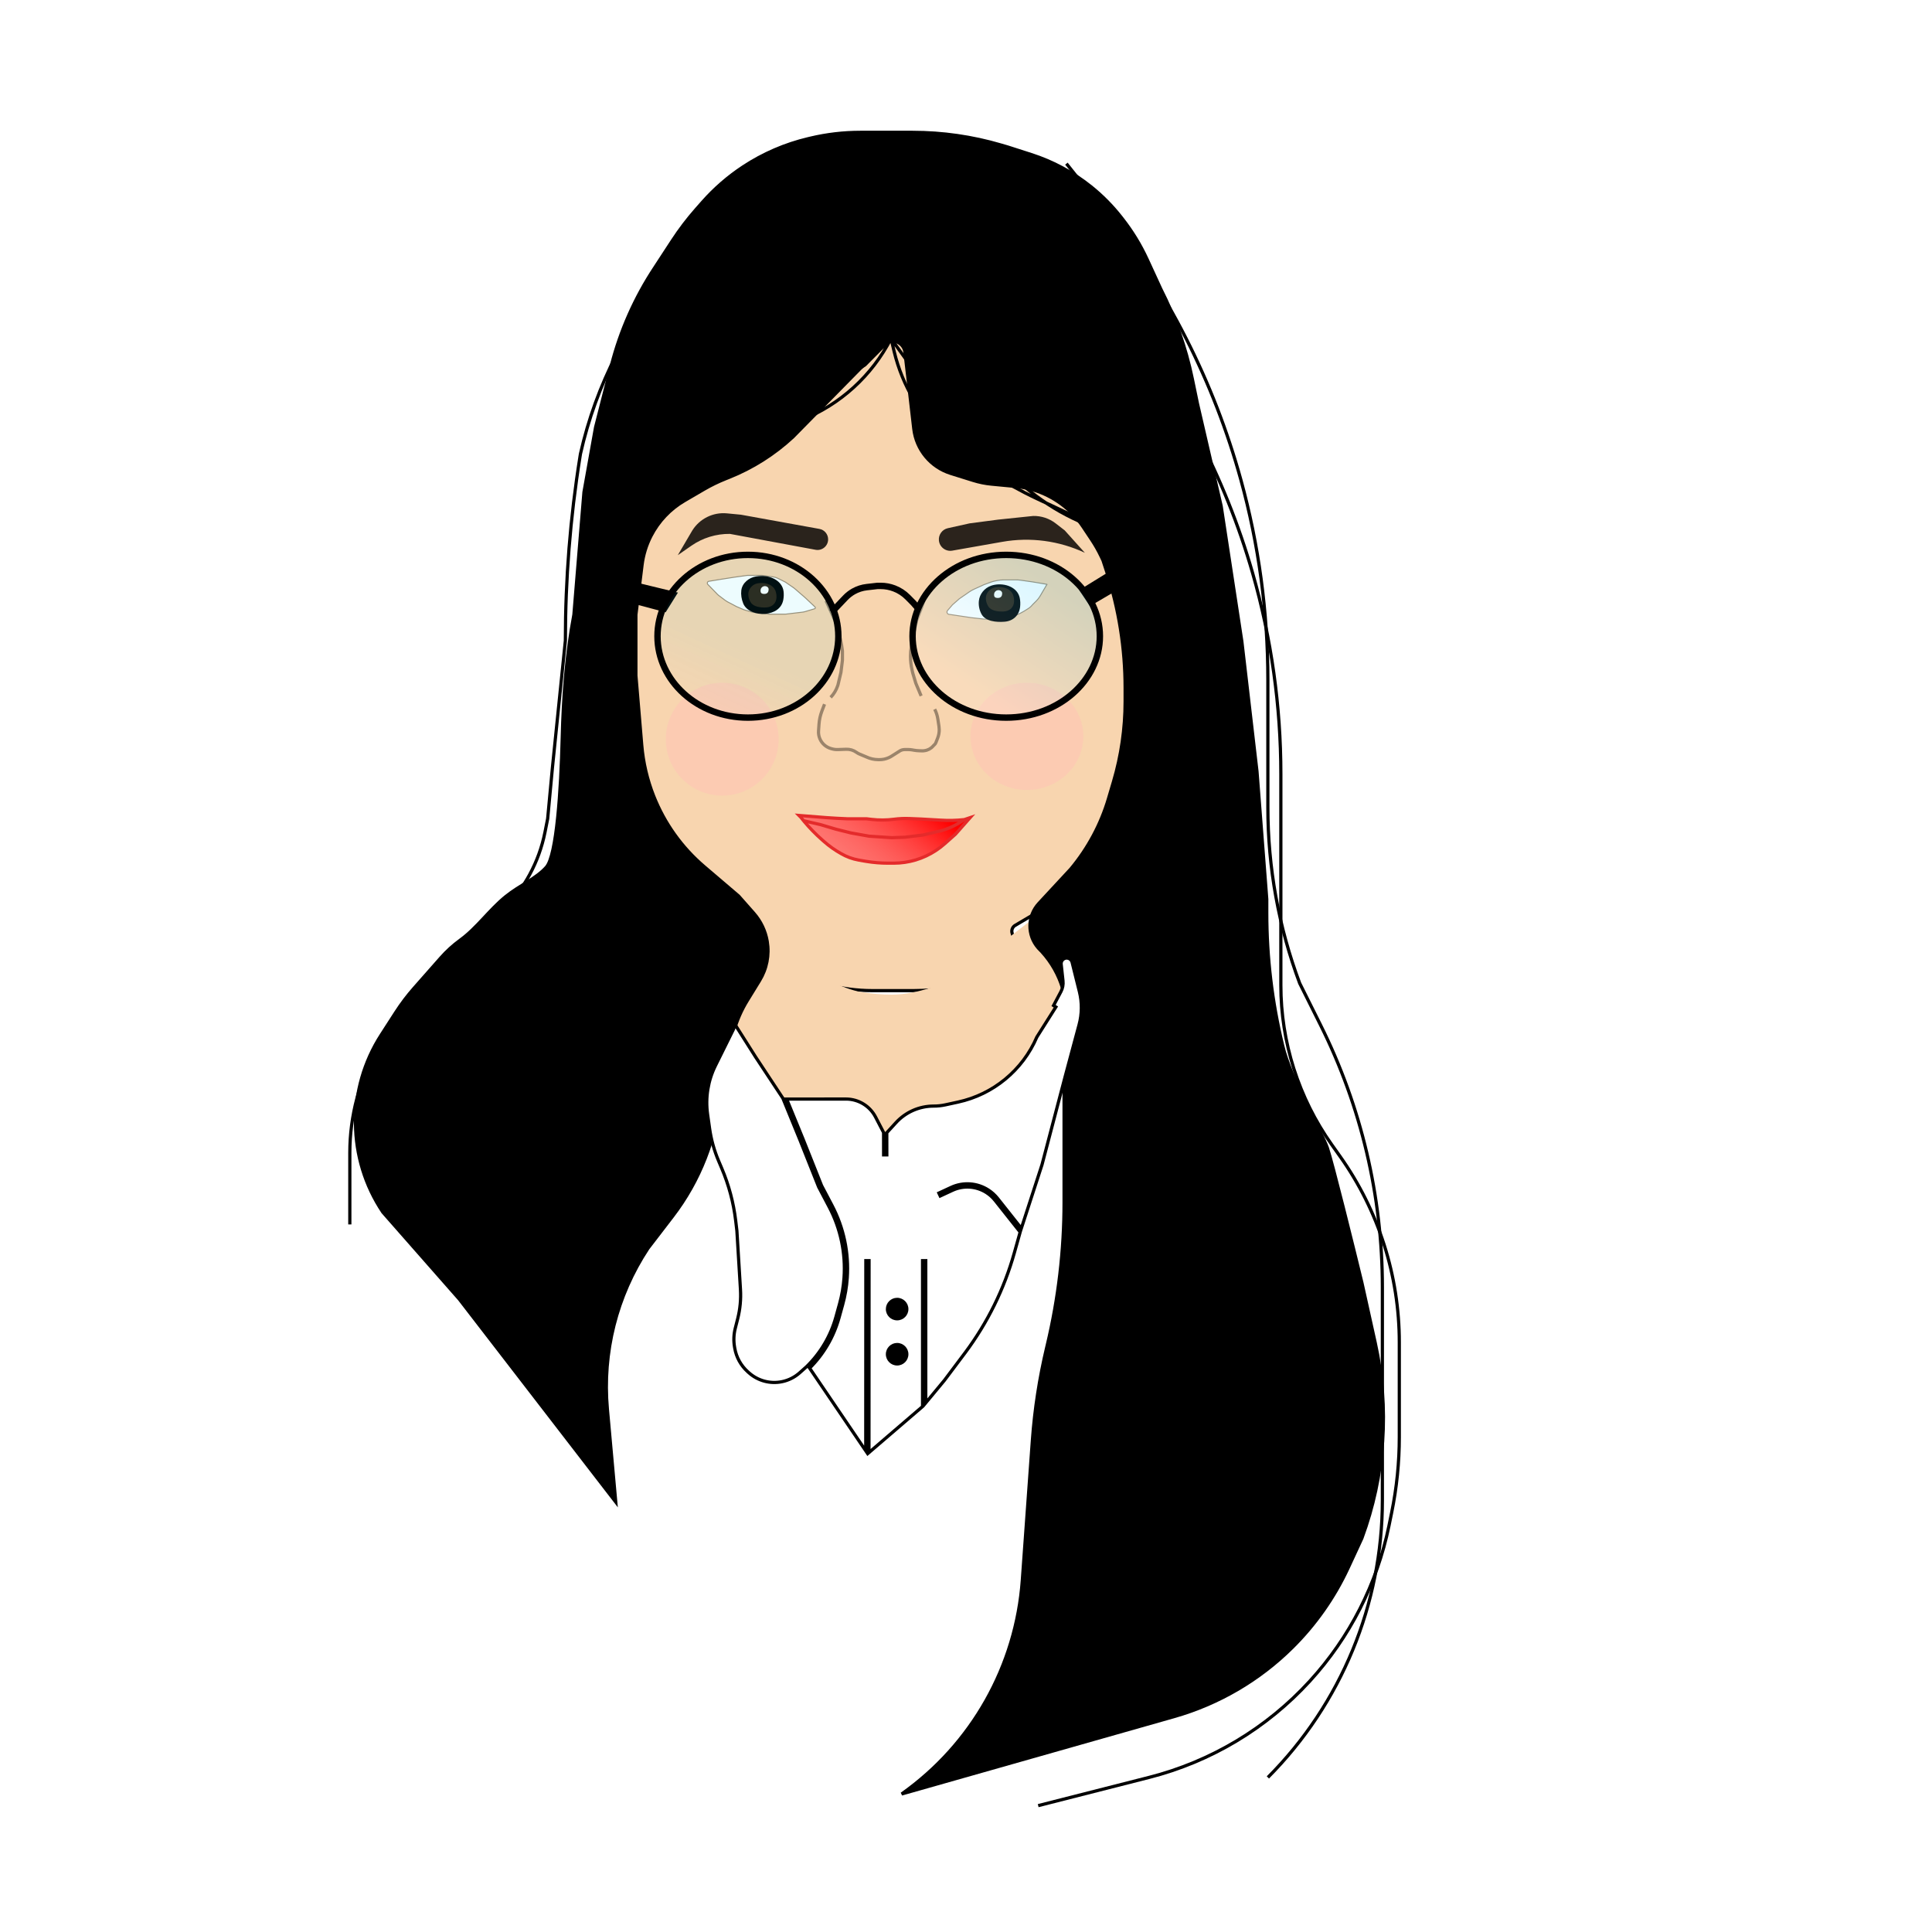 <svg width="603" height="602" viewBox="0 0 603 602" fill="none" xmlns="http://www.w3.org/2000/svg">
<path d="M262.459 106.493L270.35 89.428C272.043 85.769 276.532 84.382 279.993 86.449C280.627 86.828 281.195 87.307 281.675 87.869L292.486 100.528L304.992 114.146C307.703 117.098 310.645 119.829 313.79 122.313C320.816 127.864 326.798 134.621 331.455 142.27L340.484 157.099L343.285 162C349.737 173.291 353.978 185.709 355.781 198.588C356.89 206.51 357.067 214.534 356.307 222.497L354.937 236.86C354.937 249.944 349.009 262.323 338.816 270.526L336.085 272.723L327.006 282.255C326.201 283.1 325.283 283.829 324.278 284.422L316.842 288.808C315.974 289.32 315.588 290.375 315.921 291.326C317.975 297.194 314.543 303.558 308.512 305.066L307.179 305.399C300.109 307.894 292.666 309.17 285.168 309.17L280.787 309.17L272.242 309.17C267.487 309.17 262.753 308.536 258.165 307.284L258.105 307.264C254.411 306.033 250.995 304.086 248.051 301.535L246.43 300.13C244.226 298.22 241.63 296.815 238.826 296.014C235.84 295.161 233.094 293.624 230.805 291.526L224.315 285.576C220.92 282.464 217.913 278.954 215.359 275.123L211.608 269.497C208.31 264.55 205.722 259.165 203.919 253.499L203.326 251.634C202.602 249.359 201.681 247.151 200.575 245.035C197.232 238.645 195.626 231.488 195.92 224.282L196.582 207.998L197.211 183.491L198.395 175.204C199.266 169.104 201.714 163.337 205.498 158.474C208.461 154.665 210.614 150.29 211.824 145.618L212.92 141.389C216.443 131.994 224.517 125.047 234.333 122.965L240.904 121.571L245.201 120.518C250.352 119.257 254.993 116.449 258.501 112.472L258.72 112.224C260.237 110.504 261.496 108.574 262.459 106.493Z" fill="#F8D5AF" stroke="black"/>
<path d="M249.368 254.498L257.986 255.181L261.137 255.383L264.512 255.541L270.449 255.541L271.99 255.722C274.326 255.998 276.687 255.984 279.02 255.681C280.638 255.471 282.27 255.399 283.9 255.468L287.459 255.616L293.186 255.942L293.555 255.966C296.016 256.122 298.486 256.066 300.938 255.799L302.783 255.181L298.199 260.365L294.87 263.321C293.134 264.862 291.164 266.155 289.063 267.141C288.002 267.639 286.895 268.062 285.772 268.398C283.569 269.056 281.282 269.391 278.983 269.391L277.121 269.391C274.892 269.391 272.666 269.21 270.466 268.85L269.508 268.694L267.936 268.41C266.045 268.068 264.227 267.401 262.564 266.438C260.643 265.371 258.844 264.1 257.196 262.647L256.534 262.062C254.523 260.289 252.651 258.365 250.934 256.306L250.799 256.145L249.998 255.129L249.368 254.498Z" fill="#FF4444" fill-opacity="0.76"/>
<path d="M249.368 254.498L257.986 255.181L261.137 255.383L264.512 255.541L270.449 255.541L271.99 255.722C274.326 255.998 276.687 255.984 279.02 255.681C280.638 255.471 282.27 255.399 283.9 255.468L287.459 255.616L293.186 255.942L293.555 255.966C296.016 256.122 298.486 256.066 300.938 255.799L302.783 255.181L298.199 260.365L294.87 263.321C293.134 264.862 291.164 266.155 289.063 267.141C288.002 267.639 286.895 268.062 285.772 268.398C283.569 269.056 281.282 269.391 278.983 269.391L277.121 269.391C274.892 269.391 272.666 269.21 270.466 268.85L269.508 268.694L267.936 268.41C266.045 268.068 264.227 267.401 262.564 266.438C260.643 265.371 258.844 264.1 257.196 262.647L256.534 262.062C254.523 260.289 252.651 258.365 250.934 256.306L250.799 256.145L249.998 255.129L249.368 254.498Z" fill="url(#paint0_linear)"/>
<path d="M250.799 256.145L256.068 257.355L260.836 258.768L265.589 259.954L271.245 260.969L278.351 261.437L282.45 261.294L288.113 260.597L292.049 259.666V259.666C294.952 259.107 297.711 257.969 300.164 256.32L300.938 255.799M250.799 256.145L250.934 256.306C252.651 258.365 254.523 260.289 256.534 262.062V262.062L257.196 262.647C258.844 264.1 260.643 265.371 262.564 266.438V266.438V266.438C264.227 267.401 266.045 268.068 267.936 268.41L269.508 268.694L270.466 268.85C272.666 269.21 274.892 269.391 277.121 269.391V269.391L278.983 269.391C281.282 269.391 283.569 269.056 285.772 268.398V268.398C286.895 268.062 288.002 267.639 289.063 267.141V267.141C291.164 266.155 293.134 264.862 294.87 263.321L298.199 260.365L302.783 255.181L300.938 255.799M250.799 256.145L249.998 255.129L249.368 254.498L257.986 255.181L261.137 255.383L264.512 255.541L270.449 255.541L271.99 255.722C274.326 255.998 276.687 255.984 279.02 255.681V255.681C280.638 255.471 282.27 255.399 283.9 255.468L287.459 255.616L293.186 255.942L293.555 255.966C296.016 256.122 298.486 256.066 300.938 255.799V255.799" stroke="#E42B2B"/>
<path d="M231.262 160.637L226.898 160.218C222.561 159.801 218.363 161.878 216.063 165.579L211.549 173.263L215.786 170.32C219.315 167.868 223.52 166.577 227.816 166.625L254.552 171.587C256.549 171.958 258.406 170.462 258.468 168.432C258.519 166.792 257.362 165.362 255.747 165.07L231.262 160.637Z" fill="#2A231C"/>
<g filter="url(#filter0_d)">
<path d="M257.345 219.774L256.515 221.951C256.023 223.242 255.723 224.597 255.625 225.975L255.476 228.088C255.415 228.943 255.56 229.8 255.899 230.587V230.587C256.538 232.073 257.814 233.192 259.372 233.631L259.67 233.715C260.272 233.884 260.896 233.959 261.52 233.936L264.123 233.842C265.257 233.801 266.373 234.137 267.295 234.799V234.799C267.613 235.027 267.956 235.218 268.317 235.369L270.3 236.192L270.481 236.275C271.612 236.796 272.84 237.072 274.085 237.083V237.083L274.426 237.086C275.446 237.095 276.456 236.884 277.387 236.467V236.467C277.699 236.328 278 236.166 278.288 235.984L280.612 234.512V234.512C281.124 234.135 281.744 233.933 282.38 233.934L283.581 233.938C283.982 233.939 284.382 233.977 284.777 234.05L285.18 234.126C285.759 234.234 286.345 234.296 286.934 234.311L288.068 234.34L288.48 234.292C289.539 234.17 290.516 233.659 291.221 232.859L291.371 232.69C291.434 232.619 291.503 232.553 291.577 232.493V232.493C291.804 232.311 291.979 232.072 292.085 231.802L292.649 230.369C292.983 229.521 293.15 228.617 293.142 227.705V227.705C293.139 227.369 293.112 227.034 293.062 226.702L292.714 224.407C292.552 223.341 292.221 222.308 291.733 221.346V221.346" stroke="#9B846B"/>
</g>
<path d="M312.836 169.104L297.219 171.854C295.168 172.216 293.243 170.752 293.044 168.678C292.872 166.884 294.064 165.242 295.824 164.85L302.619 163.34L311.535 162.169L322.466 161.03C324.999 160.977 327.474 161.793 329.478 163.342L332.315 165.536L338.6 172.525C330.569 168.76 321.571 167.565 312.836 169.104Z" fill="#2B231C"/>
<g filter="url(#filter1_d)">
<path d="M223.939 185.508L220.926 182.401C220.612 182.077 220.766 181.533 221.205 181.423L224.77 180.834L229.181 180.144L233.252 179.578L237.895 179.578L241.249 180.032C241.794 180.106 242.323 180.269 242.815 180.515L245.125 181.671L247.839 183.536L251.254 186.487L254.383 189.437C254.527 189.573 254.519 189.805 254.366 189.93C254.333 189.958 254.294 189.979 254.252 189.991L251.31 190.874C251.032 190.958 250.748 191.017 250.459 191.051L245.125 191.681L244.445 191.681L240.048 191.681L235.341 191.141C235.069 191.109 234.799 191.056 234.535 190.98L232.234 190.321L229.859 189.304L227.033 187.81C226.797 187.685 226.571 187.541 226.358 187.38L224.295 185.824C224.168 185.728 224.049 185.622 223.939 185.508Z" fill="white"/>
<path d="M223.939 185.508L220.926 182.401C220.612 182.077 220.766 181.533 221.205 181.423L224.77 180.834L229.181 180.144L233.252 179.578L237.895 179.578L241.249 180.032C241.794 180.106 242.323 180.269 242.815 180.515L245.125 181.671L247.839 183.536L251.254 186.487L254.383 189.437C254.527 189.573 254.519 189.805 254.366 189.93C254.333 189.958 254.294 189.979 254.252 189.991L251.31 190.874C251.032 190.958 250.748 191.017 250.459 191.051L245.125 191.681L244.445 191.681L240.048 191.681L235.341 191.141C235.069 191.109 234.799 191.056 234.535 190.98L232.234 190.321L229.859 189.304L227.033 187.81C226.797 187.685 226.571 187.541 226.358 187.38L224.295 185.824C224.168 185.728 224.049 185.622 223.939 185.508Z" stroke="#A08A72" stroke-width="0.3"/>
</g>
<g filter="url(#filter2_d)">
<path d="M303.218 192.778L296.408 191.762C296.372 191.756 296.336 191.754 296.299 191.754C295.669 191.754 295.33 191.014 295.741 190.537L297.296 188.73L299.449 186.846L302.487 184.749C302.973 184.413 303.489 184.121 304.027 183.876L307.165 182.449L309.191 181.71C309.646 181.545 310.111 181.412 310.585 181.314L311.203 181.186C311.871 181.047 312.551 180.978 313.234 180.978L315.978 180.978L317.152 180.978C317.625 180.978 318.098 181.011 318.566 181.078L322.262 181.606L326.76 182.36C326.815 182.369 326.808 182.449 326.753 182.449C326.737 182.449 326.722 182.458 326.714 182.472L324.619 186.041C324.306 186.576 323.925 187.068 323.487 187.506L322.262 188.73C321.892 189.205 321.441 189.611 320.931 189.93L319.549 190.794L318.604 191.311C317.802 191.75 316.944 192.077 316.053 192.283L313.121 192.96C312.383 193.131 311.628 193.217 310.871 193.217L307.165 193.217L303.218 192.778Z" fill="white"/>
<path d="M303.218 192.778L296.408 191.762C296.372 191.756 296.336 191.754 296.299 191.754C295.669 191.754 295.33 191.014 295.741 190.537L297.296 188.73L299.449 186.846L302.487 184.749C302.973 184.413 303.489 184.121 304.027 183.876L307.165 182.449L309.191 181.71C309.646 181.545 310.111 181.412 310.585 181.314L311.203 181.186C311.871 181.047 312.551 180.978 313.234 180.978L315.978 180.978L317.152 180.978C317.625 180.978 318.098 181.011 318.566 181.078L322.262 181.606L326.76 182.36C326.815 182.369 326.808 182.449 326.753 182.449C326.737 182.449 326.722 182.458 326.714 182.472L324.619 186.041C324.306 186.576 323.925 187.068 323.487 187.506L322.262 188.73C321.892 189.205 321.441 189.611 320.931 189.93L319.549 190.794L318.604 191.311C317.802 191.75 316.944 192.077 316.053 192.283L313.121 192.96C312.383 193.131 311.628 193.217 310.871 193.217L307.165 193.217L303.218 192.778Z" stroke="#A08A72" stroke-width="0.3"/>
</g>
<path d="M244.465 187.239C243.946 189.965 241.606 191.321 238.843 191.585V191.585C236.216 191.836 232.961 190.786 231.969 188.34C231.434 187.022 231.208 185.595 231.37 184.26C231.649 181.968 233.704 180.294 235.98 179.904C236.544 179.808 237.109 179.761 237.67 179.752C240.838 179.702 244.181 181.435 244.562 184.58C244.668 185.456 244.632 186.361 244.465 187.239Z" fill="black"/>
<g filter="url(#filter3_d)">
<path d="M318.379 188.477C318.068 191.074 316.203 192.805 313.597 193.029V193.029C310.973 193.255 307.521 192.943 306.304 190.607C305.656 189.364 305.375 187.957 305.516 186.553C305.731 184.402 307.276 182.517 309.317 181.807C309.666 181.686 310.014 181.594 310.363 181.526C313.667 180.882 317.58 182.293 318.269 185.587C318.463 186.516 318.496 187.5 318.379 188.477Z" fill="black"/>
</g>
<g filter="url(#filter4_d)">
<path d="M316.505 187.687C316.453 189.554 315.086 190.777 313.219 190.845V190.845C311.572 190.905 309.385 190.683 308.493 189.298C307.989 188.516 307.712 187.635 307.697 186.754C307.67 185.147 308.892 183.701 310.46 183.344C310.717 183.286 310.975 183.249 311.234 183.227C313.266 183.058 315.554 183.813 316.216 185.741C316.429 186.361 316.523 187.025 316.505 187.687Z" fill="#2D2012"/>
</g>
<g filter="url(#filter5_d)">
<path d="M242.354 186.43C242.302 188.298 240.935 189.521 239.068 189.589V189.589C237.421 189.649 235.234 189.426 234.342 188.041C233.838 187.26 233.561 186.379 233.546 185.497C233.519 183.89 234.742 182.444 236.309 182.088C236.566 182.029 236.824 181.992 237.083 181.971C239.115 181.802 241.403 182.557 242.065 184.485C242.278 185.104 242.372 185.769 242.354 186.43Z" fill="#2D2012"/>
</g>
<g filter="url(#filter6_d)">
<path d="M312.726 185.732C312.612 186.181 312.289 186.498 311.833 186.583V186.583C311.254 186.69 310.494 186.618 310.321 186.055C310.238 185.788 310.233 185.486 310.312 185.185C310.404 184.839 310.639 184.54 310.951 184.365C311.001 184.337 311.05 184.313 311.099 184.292C311.83 183.978 312.795 184.39 312.796 185.185C312.797 185.363 312.772 185.548 312.726 185.732Z" fill="white"/>
</g>
<g filter="url(#filter7_d)">
<path d="M239.833 184.474C239.719 184.924 239.396 185.241 238.94 185.325V185.325C238.361 185.433 237.601 185.361 237.428 184.798C237.345 184.531 237.34 184.229 237.419 183.928C237.511 183.582 237.746 183.282 238.058 183.108C238.108 183.08 238.157 183.056 238.206 183.035C238.936 182.721 239.902 183.132 239.903 183.927C239.904 184.106 239.879 184.291 239.833 184.474Z" fill="white"/>
</g>
<g filter="url(#filter8_d)">
<path d="M287.498 213.191L285.843 209.255L284.896 206.113L284.665 205.108C284.339 203.688 284.175 202.236 284.175 200.779V200.779C284.175 199.729 284.26 198.68 284.43 197.644L284.896 194.807L286.157 189.377L287.498 185.913L288.357 183.491" stroke="#9B846B"/>
</g>
<g filter="url(#filter9_d)">
<path d="M257.824 183.491L260.73 189.96L261.333 191.851C262.09 194.222 262.626 196.659 262.932 199.129V199.129L262.932 202.065L262.471 205.833L261.542 209.744L261.419 210.104C260.965 211.431 260.226 212.642 259.255 213.654V213.654" stroke="#9B846B"/>
</g>
<g filter="url(#filter10_i)">
<path d="M221.034 286.478L220.152 278.06C219.938 276.02 222.647 275.117 223.7 276.877C223.891 277.195 224.169 277.451 224.502 277.614L228.63 279.634L232.613 282.222C234.845 283.671 236.846 285.448 238.549 287.492C239.767 288.954 241.14 290.281 242.642 291.45L245.526 293.695C248.547 296.046 251.784 298.105 255.194 299.844L256.231 300.372L258.036 301.447C261.037 303.234 264.286 304.566 267.678 305.398L269.499 305.7C272.389 306.18 275.314 306.421 278.244 306.421C280.492 306.421 282.734 306.186 284.933 305.719L286.442 305.398L287.494 305.135C290.14 304.475 292.73 303.607 295.24 302.539L295.32 302.505C298.616 301.087 301.749 299.319 304.666 297.229L307.179 295.117L313.465 289.691L321.39 283.528L325.725 279.193C326.941 277.977 328.275 276.883 329.706 275.929L330.564 275.357C333.784 273.21 336.389 270.26 338.12 266.798C338.922 265.605 340.783 266.372 340.511 267.784L334.828 297.229L331.779 332.297C331.566 334.743 330.575 337.056 328.951 338.898C327.899 340.09 326.611 341.051 325.168 341.72L323.495 342.495C322.16 343.114 320.763 343.585 319.326 343.901L309.761 346.004L300.278 346.853L290.889 348.897C290.045 349.08 289.179 349.135 288.319 349.059L287.956 349.027C284.242 348.698 280.785 350.955 279.592 354.488C277.939 359.382 272.18 361.488 267.76 358.815L264.374 356.767C263.177 356.043 261.855 355.548 260.476 355.309L235.602 350.988C226.426 349.395 218.474 343.71 213.998 335.543L209.052 326.52C204.75 318.673 206.722 308.868 213.723 303.294L218.164 299.757C221.651 296.981 222.99 292.297 221.497 288.098L221.232 287.351C221.131 287.069 221.065 286.776 221.034 286.478Z" fill="#F8D5AF"/>
</g>
<path d="M278.099 105.663L279.083 109.735C281.678 120.476 287.476 130.174 295.71 137.543V137.543V137.543C304.16 144.808 313.555 150.894 323.641 155.634L352.209 169.06L338.618 163.442C327.88 159.002 318.406 151.975 311.043 142.985V142.985L305.192 137.543L299.306 132.931C294.213 128.941 290.24 123.702 287.773 117.721V117.721L284.008 113.862L278.099 105.663ZM278.099 105.663V105.663C272.162 117.259 262.215 126.303 250.108 131.113L191.954 154.214L242.943 130.353L250.129 126.228L255.263 123.652L265.187 117.02L269.978 113.862L278.099 105.663Z" stroke="black"/>
<path d="M334.728 81.008L347.507 96.451C367.526 120.643 382.323 148.714 390.969 178.901V178.901C396.807 199.283 399.768 220.38 399.768 241.581V258.362V307.439V307.439C399.768 325.274 405.311 342.669 415.629 357.216L418.254 360.916C430.279 377.871 436.739 398.143 436.739 418.929V429.962V448.52C436.739 456.436 435.939 464.331 434.351 472.086L433.505 476.217C429.801 494.298 421.269 511.039 408.814 524.661V524.661C395.371 539.365 377.921 549.817 358.613 554.731L324.032 563.534" stroke="black"/>
<path d="M332.838 51.07L344.643 65.9C364.367 90.679 378.872 119.194 387.285 149.727V149.727C392.88 170.035 395.715 191.002 395.715 212.066V229.308V252.002C395.715 270.736 399.078 289.317 405.643 306.862V306.862L412.16 319.915C424.85 345.333 431.456 373.354 431.456 401.763V401.763V432.377V468.195C431.456 500.632 418.605 531.747 395.715 554.729V554.729" stroke="black"/>
<path d="M228.935 63.398L210.951 83.62C196.271 100.128 186.023 120.094 181.169 141.645V141.645L181.003 142.683C177.979 161.608 176.46 180.743 176.46 199.907V199.907L172.423 239.539L170.931 255.529L170.1 259.71C169.631 262.067 168.982 264.384 168.159 266.642V266.642C165.016 275.257 159.418 282.763 152.056 288.232L147.542 291.585C144.402 293.918 141.476 296.527 138.799 299.381L132.61 305.98C127.997 310.899 123.974 316.34 120.624 322.192L117.935 326.889C112.201 336.906 109.184 348.248 109.184 359.79V359.79V382.146" stroke="black"/>
<path d="M284.29 399.757C284.29 403.225 281.857 405.801 279.126 405.801C276.396 405.801 273.962 403.225 273.962 399.757C273.962 396.289 276.396 393.713 279.126 393.713C281.857 393.713 284.29 396.289 284.29 399.757Z" stroke="black" stroke-width="2"/>
<circle cx="279.126" cy="420.009" r="5.164" stroke="black" stroke-width="2"/>
<g filter="url(#filter11_f)">
<ellipse cx="320.51" cy="229.817" rx="17.61" ry="16.73" fill="#FFC3B6" fill-opacity="0.5"/>
</g>
<g filter="url(#filter12_f)">
<circle cx="225.414" cy="230.697" r="17.61" fill="#FFC3B6" fill-opacity="0.5"/>
</g>
<path d="M314.523 45.882L321.852 48.238C328.634 50.417 334.959 53.821 340.515 58.281C343.993 61.072 347.139 64.254 349.892 67.762L350.281 68.258C353.351 72.17 355.952 76.428 358.033 80.945L362.259 90.118C366.784 98.996 370.103 108.438 372.126 118.195L373.723 125.898L381.133 157.919L387.599 200.235L392.318 240.773L395.369 280.612L395.369 284.868C395.369 298.79 397.025 312.663 400.304 326.194C402.796 336.888 412.723 353.624 414.284 358.256C415.846 362.888 422.116 388.216 425.056 400.301L429.219 419.06C433.728 439.381 432.282 460.571 425.056 480.091L420.792 489.294C416.488 498.584 410.556 507.029 403.277 514.229C392.992 524.4 380.303 531.807 366.388 535.759L281.416 559.897C303.336 544.402 317.159 519.901 319.086 493.127L322.22 449.577C322.925 439.769 324.425 430.035 326.704 420.47L326.889 419.691C330.358 405.128 332.111 390.21 332.111 375.239L332.111 353.785L332.111 326.194L332.747 319.993C333.666 311.04 330.458 302.156 324.032 295.855C320.529 291.852 320.616 285.849 324.233 281.948L334.201 271.201C339.59 264.742 343.602 257.25 345.99 249.185L347.541 243.944C349.946 235.82 351.168 227.392 351.168 218.92L351.168 214.704C351.168 202.351 349.216 190.076 345.384 178.333L344.255 174.875L343.664 173.635C342.803 171.829 341.813 170.087 340.703 168.422L338.03 164.413C334.337 158.872 328.826 154.794 322.449 152.881C320.653 152.342 318.808 151.981 316.941 151.803L309.452 151.09C307.524 150.907 305.62 150.523 303.771 149.945L296.73 147.745C290.475 145.79 285.959 140.334 285.208 133.824L282.453 109.955C282.089 106.799 278.334 105.346 275.94 107.436L247.483 136.361C241.668 141.761 234.906 146.04 227.536 148.983L226.47 149.409C224.127 150.344 221.857 151.452 219.678 152.723L213.624 156.254C209.162 158.857 205.537 162.681 203.177 167.276C201.725 170.104 200.782 173.165 200.391 176.32L198.468 191.841L198.468 210.852L200.29 232.537C200.749 237.998 202.007 243.362 204.024 248.457C207.391 256.963 212.79 264.515 219.751 270.452L230.516 279.634L235.261 285.006C237.457 287.493 238.912 290.546 239.46 293.819C240.167 298.044 239.321 302.382 237.078 306.032L233.219 312.311C231.426 315.23 230.042 318.38 229.106 321.675L227.395 327.697C226.137 332.128 225.295 336.666 224.88 341.254C223.62 355.208 218.422 368.517 209.892 379.632L202.239 389.603C192.442 404.411 187.975 422.111 189.57 439.794L192.184 468.78L143.376 405.492L119.486 378.317C108.292 361.618 108.101 339.861 119 322.967L123.562 315.897C125.273 313.245 127.181 310.725 129.269 308.358L137.588 298.926C139.403 296.868 141.437 295.016 143.655 293.401C148.92 289.568 152.747 283.942 157.808 279.843C162.22 276.269 167.379 274.201 170.509 270.652C173.743 266.986 175.068 246.698 175.484 230.187C175.808 217.334 176.75 204.478 179.123 191.841L182.263 153.598L185.889 133.345L190.831 114.029C193.611 103.165 198.19 92.842 204.38 83.49L209.878 75.073C212.126 71.63 214.62 68.354 217.34 65.27L219.279 63.072C223.002 58.851 227.27 55.144 231.969 52.048C238.16 47.969 245.018 45.005 252.231 43.291L252.906 43.131C258.015 41.916 263.249 41.303 268.501 41.303L272.514 41.303L284.823 41.303C294.167 41.303 303.463 42.638 312.429 45.268L314.523 45.882Z" fill="black"/>
<path d="M275.94 107.436V107.436C278.334 105.346 282.089 106.799 282.453 109.955L285.208 133.824C285.959 140.334 290.475 145.79 296.73 147.745L303.771 149.945C305.62 150.523 307.524 150.907 309.452 151.09L316.941 151.803C318.808 151.981 320.653 152.342 322.449 152.881V152.881C328.826 154.794 334.337 158.872 338.03 164.413L340.703 168.422C341.813 170.087 342.802 171.829 343.664 173.635L344.255 174.875L345.384 178.333C349.216 190.076 351.168 202.351 351.168 214.704L351.168 218.92C351.168 227.392 349.946 235.82 347.541 243.944L345.99 249.185C343.602 257.25 339.59 264.742 334.201 271.201V271.201L324.233 281.948C320.616 285.849 320.529 291.852 324.032 295.855V295.855V295.855C330.458 302.156 333.666 311.04 332.747 319.993L332.111 326.194L332.111 353.785L332.111 375.239C332.111 390.21 330.359 405.128 326.889 419.691L326.704 420.47C324.425 430.035 322.925 439.769 322.22 449.577L319.086 493.127C317.159 519.901 303.336 544.402 281.416 559.897V559.897L366.388 535.759C380.303 531.807 392.992 524.4 403.277 514.229V514.229C410.556 507.029 416.488 498.584 420.792 489.294L425.056 480.091V480.091C432.282 460.571 433.728 439.381 429.219 419.06L425.056 400.301C422.116 388.216 415.846 362.888 414.284 358.256C412.723 353.624 402.796 336.888 400.304 326.194V326.194C397.025 312.663 395.369 298.79 395.369 284.868L395.369 280.612L392.318 240.773L387.599 200.235L381.133 157.919L373.723 125.898L372.126 118.195C370.103 108.438 366.784 98.996 362.259 90.118V90.118L358.033 80.945C355.952 76.428 353.351 72.17 350.281 68.258L349.892 67.762C347.139 64.254 343.993 61.072 340.515 58.281V58.281C334.959 53.821 328.634 50.417 321.852 48.238L314.523 45.882L312.429 45.268C303.463 42.638 294.167 41.303 284.823 41.303V41.303L272.514 41.303M275.94 107.436L247.483 136.361V136.361C241.668 141.761 234.906 146.04 227.536 148.983L226.47 149.409C224.127 150.344 221.857 151.452 219.678 152.723L213.624 156.254C209.162 158.857 205.537 162.681 203.177 167.276V167.276C201.725 170.104 200.782 173.165 200.391 176.32L198.468 191.841L198.468 210.852L200.29 232.537C200.749 237.998 202.007 243.362 204.024 248.457V248.457C207.391 256.963 212.79 264.515 219.751 270.452L230.516 279.634L235.261 285.006C237.457 287.493 238.912 290.546 239.46 293.819V293.819C240.167 298.044 239.321 302.382 237.078 306.032L233.219 312.311C231.426 315.23 230.042 318.38 229.106 321.675L227.395 327.697C226.137 332.128 225.295 336.666 224.88 341.254V341.254C223.62 355.208 218.422 368.517 209.892 379.632L202.239 389.603V389.603C192.442 404.411 187.975 422.111 189.57 439.794L192.184 468.78L143.376 405.492L119.486 378.317V378.317C108.292 361.618 108.101 339.861 119 322.967L123.562 315.897C125.273 313.245 127.181 310.725 129.269 308.358L137.588 298.926C139.403 296.868 141.437 295.016 143.655 293.401V293.401C148.92 289.568 152.747 283.942 157.808 279.843C162.22 276.269 167.379 274.201 170.509 270.652C173.743 266.986 175.068 246.698 175.484 230.187C175.808 217.334 176.75 204.478 179.123 191.841V191.841L182.263 153.598L185.889 133.345L190.831 114.029C193.611 103.165 198.19 92.842 204.38 83.49V83.49L209.878 75.073C212.126 71.63 214.62 68.354 217.34 65.27L219.279 63.072C223.002 58.851 227.27 55.144 231.969 52.048V52.048C238.16 47.969 245.018 45.005 252.231 43.291L252.906 43.131C258.015 41.916 263.249 41.303 268.501 41.303L272.514 41.303M275.94 107.436L272.514 41.303" stroke="black"/>
<path d="M259.605 191.03L263.845 186.569C264.597 185.778 265.464 185.103 266.417 184.568V184.568C267.685 183.856 269.084 183.405 270.529 183.241L273.868 182.861H274.872C276.327 182.861 277.769 183.129 279.127 183.651V183.651C280.699 184.255 282.125 185.186 283.309 186.384L285.063 188.158L286.478 189.774" stroke="black" stroke-width="2"/>
<path d="M361.29 169.666L337.535 184.328L340.329 188.517L363.735 174.753L361.29 169.666Z" fill="black" stroke="black"/>
<path d="M210.804 185.266L182.891 178.513L180.665 183.383L207.532 190.507L210.804 185.266Z" fill="black" stroke="black"/>
<path d="M261.657 198.571C261.657 212.502 249.119 223.964 233.433 223.964C217.747 223.964 205.209 212.502 205.209 198.571C205.209 184.641 217.747 173.179 233.433 173.179C249.119 173.179 261.657 184.641 261.657 198.571Z" fill="url(#paint1_linear)" fill-opacity="0.2" stroke="black" stroke-width="2"/>
<path d="M343.282 198.571C343.282 212.472 330.327 223.964 314.051 223.964C297.775 223.964 284.819 212.472 284.819 198.571C284.819 184.671 297.775 173.179 314.051 173.179C330.327 173.179 343.282 184.671 343.282 198.571Z" fill="url(#paint2_linear)" fill-opacity="0.15" stroke="black" stroke-width="2"/>
<path d="M263.936 398.776C264.471 391.044 262.843 383.315 259.236 376.455M255.501 370.419L255.51 370.444L255.523 370.467L258.794 376.688C262.358 383.466 263.966 391.102 263.437 398.741C263.247 401.503 262.778 404.238 262.04 406.905L260.898 411.031C259.265 416.931 256.092 422.29 251.705 426.56L249.582 428.451C248.034 429.83 246.152 430.781 244.123 431.208C240.391 431.995 236.509 430.945 233.683 428.385L233.345 428.079C231.227 426.162 229.813 423.591 229.326 420.776L229.257 420.377C228.924 418.447 229 416.468 229.481 414.569L230.252 411.53C231.004 408.559 231.293 405.49 231.107 402.43L229.993 384.131L229.992 384.116L229.991 384.102L229.617 380.981C228.942 375.341 227.472 369.824 225.251 364.595L224.281 362.309C222.903 359.064 221.956 355.652 221.464 352.16L220.847 347.779C220.114 342.575 220.97 337.272 223.304 332.563L228.84 321.392C229.118 320.831 229.282 320.232 229.333 319.627L235.813 329.854L235.813 329.854L235.818 329.862L244.341 342.753L249.711 355.877L249.713 355.881L255.501 370.419ZM252.694 426.99C257.057 422.644 260.218 417.237 261.862 411.298L263.004 407.172C263.76 404.44 264.24 401.639 264.435 398.81C264.976 390.986 263.329 383.165 259.679 376.223L256.42 370.025L250.64 355.507L250.638 355.503L245.53 343.018L264.055 343.009C264.055 343.009 264.055 343.009 264.055 343.009C267.931 343.015 271.483 345.175 273.269 348.615L275.777 353.443L275.787 360.434L276.787 360.433L276.777 353.514L279.623 350.398C282.65 347.083 286.934 345.198 291.423 345.204C292.641 345.206 293.856 345.076 295.046 344.818L299.004 343.958C310.01 341.567 319.18 334.001 323.619 323.652L329.551 314.276L328.829 313.819L331.13 309.479C331.675 308.451 331.899 307.283 331.772 306.127L331.203 300.928C331.058 299.611 332.384 298.624 333.605 299.14C334.108 299.352 334.482 299.79 334.614 300.32L336.893 309.489C337.736 312.884 337.703 316.438 336.795 319.816L332.411 336.138L332.41 336.141L325.216 363.522L318.771 383.369L311.365 374.027C310.542 372.989 309.554 372.094 308.44 371.378C304.972 369.149 300.604 368.848 296.864 370.582L293.033 372.358L293.453 373.265L297.284 371.489C300.714 369.9 304.719 370.175 307.899 372.219C308.921 372.876 309.827 373.696 310.582 374.648L318.408 384.521L316.57 391.058C313.418 402.271 308.229 412.807 301.263 422.142L294.78 430.776L288.942 437.819L288.942 393.452L287.942 393.452L287.942 438.975L271.212 453.334L271.24 393.452L270.24 393.451L270.213 452.797L252.694 426.99Z" fill="white" stroke="black"/>
<circle cx="280.006" cy="408.562" r="3.522" fill="black"/>
<circle cx="280.006" cy="422.651" r="3.522" fill="black"/>
<defs>
<filter id="filter0_d" x="252.962" y="217.596" width="42.68" height="21.99" filterUnits="userSpaceOnUse" color-interpolation-filters="sRGB">
<feFlood flood-opacity="0" result="BackgroundImageFix"/>
<feColorMatrix in="SourceAlpha" type="matrix" values="0 0 0 0 0 0 0 0 0 0 0 0 0 0 0 0 0 0 127 0"/>
<feOffset/>
<feGaussianBlur stdDeviation="1"/>
<feColorMatrix type="matrix" values="0 0 0 0 0 0 0 0 0 0 0 0 0 0 0 0 0 0 0.3 0"/>
<feBlend mode="normal" in2="BackgroundImageFix" result="effect1_dropShadow"/>
<feBlend mode="normal" in="SourceGraphic" in2="effect1_dropShadow" result="shape"/>
</filter>
<filter id="filter1_d" x="218.61" y="177.428" width="38.026" height="16.403" filterUnits="userSpaceOnUse" color-interpolation-filters="sRGB">
<feFlood flood-opacity="0" result="BackgroundImageFix"/>
<feColorMatrix in="SourceAlpha" type="matrix" values="0 0 0 0 0 0 0 0 0 0 0 0 0 0 0 0 0 0 127 0"/>
<feOffset/>
<feGaussianBlur stdDeviation="1"/>
<feColorMatrix type="matrix" values="0 0 0 0 0 0 0 0 0 0 0 0 0 0 0 0 0 0 0.5 0"/>
<feBlend mode="normal" in2="BackgroundImageFix" result="effect1_dropShadow"/>
<feBlend mode="normal" in="SourceGraphic" in2="effect1_dropShadow" result="shape"/>
</filter>
<filter id="filter2_d" x="293.411" y="178.828" width="35.537" height="16.539" filterUnits="userSpaceOnUse" color-interpolation-filters="sRGB">
<feFlood flood-opacity="0" result="BackgroundImageFix"/>
<feColorMatrix in="SourceAlpha" type="matrix" values="0 0 0 0 0 0 0 0 0 0 0 0 0 0 0 0 0 0 127 0"/>
<feOffset/>
<feGaussianBlur stdDeviation="1"/>
<feColorMatrix type="matrix" values="0 0 0 0 0 0 0 0 0 0 0 0 0 0 0 0 0 0 0.5 0"/>
<feBlend mode="normal" in2="BackgroundImageFix" result="effect1_dropShadow"/>
<feBlend mode="normal" in="SourceGraphic" in2="effect1_dropShadow" result="shape"/>
</filter>
<filter id="filter3_d" x="304.48" y="181.374" width="14.967" height="13.716" filterUnits="userSpaceOnUse" color-interpolation-filters="sRGB">
<feFlood flood-opacity="0" result="BackgroundImageFix"/>
<feColorMatrix in="SourceAlpha" type="matrix" values="0 0 0 0 0 0 0 0 0 0 0 0 0 0 0 0 0 0 127 0"/>
<feOffset dy="1"/>
<feGaussianBlur stdDeviation="0.5"/>
<feColorMatrix type="matrix" values="0 0 0 0 0 0 0 0 0 0 0 0 0 0 0 0 0 0 0.1 0"/>
<feBlend mode="normal" in2="BackgroundImageFix" result="effect1_dropShadow"/>
<feBlend mode="normal" in="SourceGraphic" in2="effect1_dropShadow" result="shape"/>
</filter>
<filter id="filter4_d" x="303.696" y="179.204" width="16.811" height="15.65" filterUnits="userSpaceOnUse" color-interpolation-filters="sRGB">
<feFlood flood-opacity="0" result="BackgroundImageFix"/>
<feColorMatrix in="SourceAlpha" type="matrix" values="0 0 0 0 0 0 0 0 0 0 0 0 0 0 0 0 0 0 127 0"/>
<feOffset/>
<feGaussianBlur stdDeviation="2"/>
<feColorMatrix type="matrix" values="0 0 0 0 0.871 0 0 0 0 0.725 0 0 0 0 0.569 0 0 0 1 0"/>
<feBlend mode="normal" in2="BackgroundImageFix" result="effect1_dropShadow"/>
<feBlend mode="normal" in="SourceGraphic" in2="effect1_dropShadow" result="shape"/>
</filter>
<filter id="filter5_d" x="229.545" y="177.948" width="16.811" height="15.65" filterUnits="userSpaceOnUse" color-interpolation-filters="sRGB">
<feFlood flood-opacity="0" result="BackgroundImageFix"/>
<feColorMatrix in="SourceAlpha" type="matrix" values="0 0 0 0 0 0 0 0 0 0 0 0 0 0 0 0 0 0 127 0"/>
<feOffset/>
<feGaussianBlur stdDeviation="2"/>
<feColorMatrix type="matrix" values="0 0 0 0 0.973 0 0 0 0 0.835 0 0 0 0 0.686 0 0 0 1 0"/>
<feBlend mode="normal" in2="BackgroundImageFix" result="effect1_dropShadow"/>
<feBlend mode="normal" in="SourceGraphic" in2="effect1_dropShadow" result="shape"/>
</filter>
<filter id="filter6_d" x="307.256" y="181.187" width="8.541" height="8.439" filterUnits="userSpaceOnUse" color-interpolation-filters="sRGB">
<feFlood flood-opacity="0" result="BackgroundImageFix"/>
<feColorMatrix in="SourceAlpha" type="matrix" values="0 0 0 0 0 0 0 0 0 0 0 0 0 0 0 0 0 0 127 0"/>
<feOffset/>
<feGaussianBlur stdDeviation="1.5"/>
<feColorMatrix type="matrix" values="0 0 0 0 1 0 0 0 0 1 0 0 0 0 1 0 0 0 1 0"/>
<feBlend mode="normal" in2="BackgroundImageFix" result="effect1_dropShadow"/>
<feBlend mode="normal" in="SourceGraphic" in2="effect1_dropShadow" result="shape"/>
</filter>
<filter id="filter7_d" x="234.363" y="179.929" width="8.541" height="8.439" filterUnits="userSpaceOnUse" color-interpolation-filters="sRGB">
<feFlood flood-opacity="0" result="BackgroundImageFix"/>
<feColorMatrix in="SourceAlpha" type="matrix" values="0 0 0 0 0 0 0 0 0 0 0 0 0 0 0 0 0 0 127 0"/>
<feOffset/>
<feGaussianBlur stdDeviation="1.5"/>
<feColorMatrix type="matrix" values="0 0 0 0 1 0 0 0 0 1 0 0 0 0 1 0 0 0 1 0"/>
<feBlend mode="normal" in2="BackgroundImageFix" result="effect1_dropShadow"/>
<feBlend mode="normal" in="SourceGraphic" in2="effect1_dropShadow" result="shape"/>
</filter>
<filter id="filter8_d" x="279.675" y="183.324" width="13.153" height="38.061" filterUnits="userSpaceOnUse" color-interpolation-filters="sRGB">
<feFlood flood-opacity="0" result="BackgroundImageFix"/>
<feColorMatrix in="SourceAlpha" type="matrix" values="0 0 0 0 0 0 0 0 0 0 0 0 0 0 0 0 0 0 127 0"/>
<feOffset dy="4"/>
<feGaussianBlur stdDeviation="2"/>
<feColorMatrix type="matrix" values="0 0 0 0 0 0 0 0 0 0 0 0 0 0 0 0 0 0 0.25 0"/>
<feBlend mode="normal" in2="BackgroundImageFix" result="effect1_dropShadow"/>
<feBlend mode="normal" in="SourceGraphic" in2="effect1_dropShadow" result="shape"/>
</filter>
<filter id="filter9_d" x="253.368" y="183.286" width="14.065" height="38.714" filterUnits="userSpaceOnUse" color-interpolation-filters="sRGB">
<feFlood flood-opacity="0" result="BackgroundImageFix"/>
<feColorMatrix in="SourceAlpha" type="matrix" values="0 0 0 0 0 0 0 0 0 0 0 0 0 0 0 0 0 0 127 0"/>
<feOffset dy="4"/>
<feGaussianBlur stdDeviation="2"/>
<feColorMatrix type="matrix" values="0 0 0 0 0 0 0 0 0 0 0 0 0 0 0 0 0 0 0.25 0"/>
<feBlend mode="normal" in2="BackgroundImageFix" result="effect1_dropShadow"/>
<feBlend mode="normal" in="SourceGraphic" in2="effect1_dropShadow" result="shape"/>
</filter>
<filter id="filter10_i" x="206.787" y="266.209" width="133.751" height="97.775" filterUnits="userSpaceOnUse" color-interpolation-filters="sRGB">
<feFlood flood-opacity="0" result="BackgroundImageFix"/>
<feBlend mode="normal" in="SourceGraphic" in2="BackgroundImageFix" result="shape"/>
<feColorMatrix in="SourceAlpha" type="matrix" values="0 0 0 0 0 0 0 0 0 0 0 0 0 0 0 0 0 0 127 0" result="hardAlpha"/>
<feOffset dy="4"/>
<feGaussianBlur stdDeviation="2.5"/>
<feComposite in2="hardAlpha" operator="arithmetic" k2="-1" k3="1"/>
<feColorMatrix type="matrix" values="0 0 0 0 0 0 0 0 0 0 0 0 0 0 0 0 0 0 1 0"/>
<feBlend mode="normal" in2="shape" result="effect1_innerShadow"/>
</filter>
<filter id="filter11_f" x="298.899" y="209.087" width="43.221" height="41.46" filterUnits="userSpaceOnUse" color-interpolation-filters="sRGB">
<feFlood flood-opacity="0" result="BackgroundImageFix"/>
<feBlend mode="normal" in="SourceGraphic" in2="BackgroundImageFix" result="shape"/>
<feGaussianBlur stdDeviation="2" result="effect1_foregroundBlur"/>
</filter>
<filter id="filter12_f" x="203.803" y="209.087" width="43.221" height="43.221" filterUnits="userSpaceOnUse" color-interpolation-filters="sRGB">
<feFlood flood-opacity="0" result="BackgroundImageFix"/>
<feBlend mode="normal" in="SourceGraphic" in2="BackgroundImageFix" result="shape"/>
<feGaussianBlur stdDeviation="2" result="effect1_foregroundBlur"/>
</filter>
<linearGradient id="paint0_linear" x1="280.787" y1="243.816" x2="244.969" y2="287.803" gradientUnits="userSpaceOnUse">
<stop stop-color="#FF0000"/>
<stop offset="1" stop-color="white" stop-opacity="0"/>
</linearGradient>
<linearGradient id="paint1_linear" x1="239.451" y1="206.74" x2="222.583" y2="243.451" gradientUnits="userSpaceOnUse">
<stop stop-color="#14D6F0" stop-opacity="0.37"/>
<stop offset="1" stop-color="white" stop-opacity="0"/>
</linearGradient>
<linearGradient id="paint2_linear" x1="325.443" y1="180.348" x2="302.09" y2="214.512" gradientUnits="userSpaceOnUse">
<stop stop-color="#06C3FF"/>
<stop offset="1" stop-color="white"/>
</linearGradient>
</defs>
</svg>
